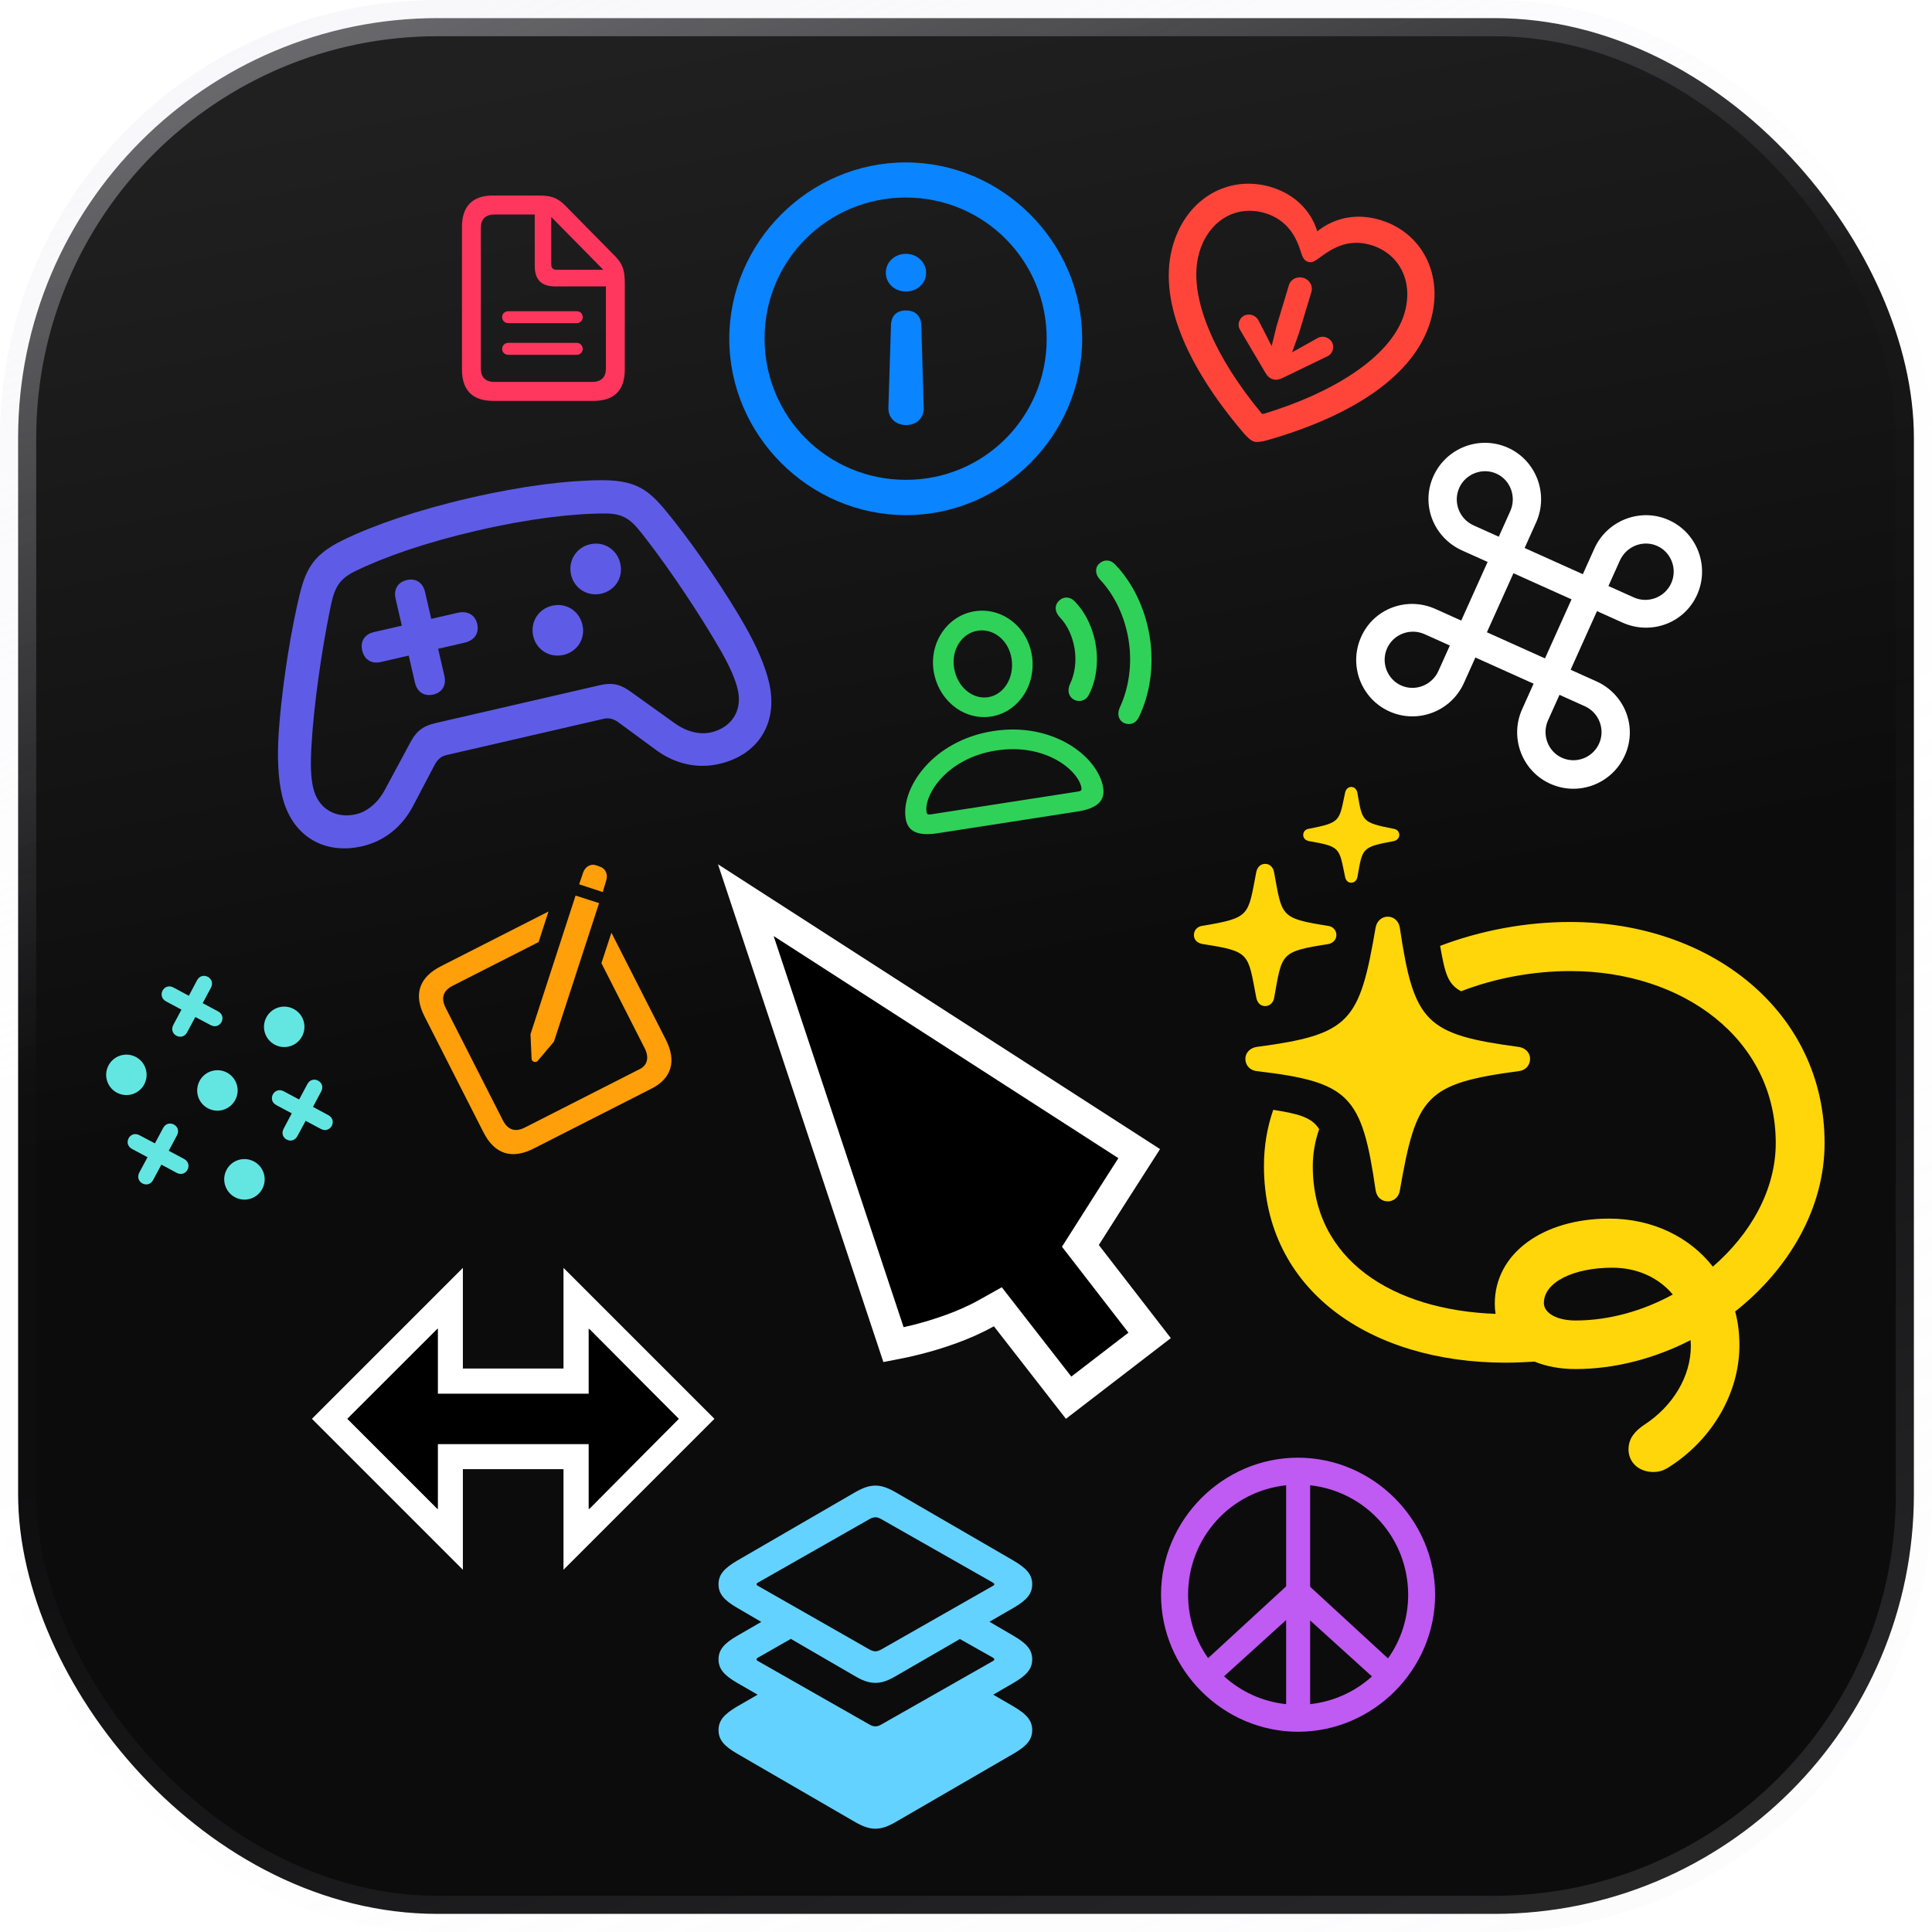 <svg width="128" height="128" viewBox="0 0 128 128" fill="none" xmlns="http://www.w3.org/2000/svg">
<rect x="1.2" y="1.2" width="125.6" height="125.6" rx="27.8" fill="url(#paint0_linear_179_252)" stroke="url(#paint1_linear_179_252)" stroke-width="2.4"/>
<g clip-path="url(#clip0_179_252)" filter="url(#filter0_b_179_252)">
<path d="M98.558 37.23L96.811 41.114L95.107 40.348C93.229 39.503 91.032 40.3 90.183 42.187C89.335 44.074 90.168 46.288 92.055 47.136C93.924 47.977 96.141 47.135 96.99 45.247L97.748 43.562L101.605 45.296L100.847 46.982C99.998 48.869 100.84 51.087 102.709 51.927C104.596 52.776 106.805 51.93 107.653 50.042C108.502 48.155 107.64 45.983 105.762 45.139L104.058 44.373L105.804 40.488L107.508 41.255C109.39 42.09 111.588 41.294 112.436 39.407C113.281 37.528 112.452 35.306 110.565 34.457C108.696 33.617 106.474 34.468 105.63 36.346L104.867 38.041L101.011 36.306L101.773 34.611C102.617 32.733 101.779 30.506 99.91 29.666C98.023 28.817 95.811 29.673 94.966 31.551C94.117 33.438 94.98 35.61 96.854 36.464L98.558 37.23ZM97.631 34.809C96.678 34.38 96.255 33.265 96.679 32.321C97.099 31.387 98.215 30.963 99.14 31.379C100.065 31.795 100.489 32.911 100.056 33.873L99.298 35.558L97.631 34.809ZM108.24 39.579L106.563 38.825L107.321 37.139C107.754 36.178 108.869 35.754 109.794 36.17C110.729 36.59 111.143 37.702 110.723 38.636C110.299 39.58 109.183 40.003 108.24 39.579ZM98.511 41.889L100.27 37.978L104.118 39.708L102.359 43.62L98.511 41.889ZM94.389 42.018L96.056 42.768L95.298 44.454C94.87 45.407 93.754 45.83 92.829 45.414C91.904 44.998 91.476 43.891 91.901 42.948C92.321 42.013 93.436 41.59 94.389 42.018ZM104.998 46.789C105.941 47.213 106.365 48.328 105.944 49.263C105.52 50.206 104.418 50.625 103.483 50.205C102.558 49.789 102.135 48.673 102.563 47.72L103.321 46.035L104.998 46.789Z" fill="white"/>
</g>
<path d="M74.49 47.909C74.858 48.066 75.254 47.92 75.433 47.55C76.189 46.03 76.47 44.111 76.178 42.227C75.885 40.336 75.041 38.584 73.854 37.373C73.572 37.074 73.149 37.056 72.848 37.323C72.531 37.594 72.547 38.041 72.868 38.388C73.844 39.418 74.533 40.866 74.778 42.444C75.022 44.015 74.787 45.599 74.186 46.882C73.993 47.308 74.106 47.74 74.49 47.909ZM65.663 47.472C67.457 47.194 68.67 45.382 68.369 43.439C68.071 41.518 66.382 40.217 64.581 40.497C62.787 40.775 61.56 42.551 61.856 44.457C62.165 46.399 63.861 47.752 65.663 47.472ZM71.212 46.383C71.555 46.535 71.953 46.397 72.135 46.041C72.605 45.145 72.787 43.958 72.605 42.782C72.421 41.598 71.889 40.529 71.168 39.81C70.887 39.526 70.466 39.515 70.187 39.779C69.858 40.067 69.859 40.516 70.207 40.889C70.714 41.405 71.068 42.166 71.198 43C71.326 43.826 71.21 44.652 70.893 45.311C70.682 45.771 70.809 46.194 71.212 46.383ZM65.464 46.192C64.43 46.352 63.406 45.505 63.211 44.247C63.014 43.027 63.738 41.946 64.781 41.785C65.823 41.623 66.831 42.419 67.021 43.648C67.215 44.898 66.507 46.03 65.464 46.192ZM62.106 55.206L71.389 53.765C72.669 53.566 73.225 53.069 73.09 52.198C72.773 50.158 69.802 47.813 65.805 48.434C61.814 49.053 59.686 52.188 60.002 54.228C60.138 55.099 60.818 55.405 62.106 55.206ZM61.66 53.956C61.482 53.983 61.407 53.942 61.385 53.8C61.208 52.661 62.721 50.231 66.004 49.721C69.295 49.211 71.474 51.069 71.65 52.208C71.672 52.349 71.613 52.411 71.435 52.439L61.66 53.956Z" fill="#30D158"/>
<path d="M59.199 89.094L49.412 59.639L75.475 76.43C74.301 78.255 73.128 80.103 71.956 81.949L71.955 81.95L71.579 82.543L72.009 83.098L76.167 88.473L70.799 92.601L66.637 87.255L66.109 86.576L65.358 86.997C63.87 87.834 62.133 88.396 60.74 88.751C60.135 88.904 59.604 89.017 59.199 89.094Z" fill="black" stroke="white" stroke-width="2"/>
<path d="M60.011 10.76C53.604 10.76 48.316 16.049 48.316 22.445C48.316 28.84 53.615 34.129 60.023 34.129C66.418 34.129 71.696 28.84 71.696 22.445C71.696 16.049 66.407 10.76 60.011 10.76ZM60.011 13.088C65.198 13.088 69.345 17.258 69.345 22.445C69.345 27.631 65.198 31.79 60.023 31.79C54.836 31.79 50.666 27.631 50.655 22.445C50.643 17.258 54.825 13.088 60.011 13.088ZM60.023 20.569C59.401 20.569 59.039 20.919 59.028 21.574L58.859 27.01C58.836 27.677 59.333 28.162 60.034 28.162C60.734 28.162 61.22 27.688 61.198 27.021L61.04 21.574C61.017 20.93 60.655 20.569 60.023 20.569ZM60.023 16.817C59.288 16.817 58.689 17.348 58.689 18.071C58.689 18.783 59.277 19.314 60.023 19.314C60.757 19.314 61.356 18.783 61.356 18.071C61.356 17.359 60.746 16.817 60.023 16.817Z" fill="#0A84FF"/>
<g clip-path="url(#clip1_179_252)">
<path d="M18.683 52.688C19.302 55.374 21.452 56.653 23.996 56.066C25.45 55.731 26.615 54.801 27.345 53.438L28.779 50.707C28.978 50.313 29.231 50.104 29.573 50.026L40 47.621C40.342 47.542 40.661 47.619 41.013 47.886L43.498 49.714C44.751 50.619 46.206 50.945 47.659 50.609C50.203 50.023 51.576 47.932 50.957 45.245C50.69 44.089 50.135 42.837 49.37 41.483C48.162 39.361 46.275 36.56 44.606 34.452C43.186 32.669 42.442 31.808 39.893 31.816C37.656 31.822 34.675 32.173 31.141 32.988C27.606 33.803 24.762 34.795 22.748 35.77C20.464 36.876 20.161 37.978 19.666 40.203C19.088 42.83 18.618 46.173 18.461 48.61C18.367 50.163 18.416 51.531 18.683 52.688ZM20.748 52.188C20.593 51.517 20.561 50.677 20.634 49.431C20.785 46.718 21.306 43.142 21.848 40.465C22.11 39.187 22.268 38.466 23.497 37.858C25.414 36.918 28.17 35.946 31.639 35.146C35.096 34.349 38.011 34.013 40.146 34.019C41.516 34.028 41.952 34.612 42.758 35.643C44.44 37.807 46.43 40.804 47.788 43.17C48.398 44.258 48.727 45.029 48.881 45.701C49.209 47.121 48.419 48.219 47.119 48.519C46.326 48.702 45.448 48.464 44.653 47.882L41.861 45.882C41.176 45.378 40.667 45.183 39.72 45.401L28.863 47.905C27.905 48.126 27.534 48.524 27.139 49.276L25.515 52.295C25.055 53.166 24.359 53.767 23.577 53.948C22.267 54.25 21.075 53.609 20.748 52.188ZM23.996 43.09C24.138 43.706 24.612 44.003 25.229 43.861L27.079 43.434L27.492 45.229C27.635 45.845 28.101 46.155 28.706 46.016C29.301 45.879 29.584 45.396 29.442 44.779L29.028 42.984L30.767 42.583C31.439 42.428 31.758 41.949 31.615 41.332C31.478 40.738 30.982 40.446 30.31 40.601L28.571 41.002L28.159 39.219C28.017 38.602 27.551 38.292 26.957 38.429C26.351 38.569 26.068 39.051 26.21 39.668L26.622 41.452L24.772 41.878C24.155 42.021 23.858 42.495 23.996 43.09ZM39.84 39.331C40.765 39.118 41.307 38.251 41.094 37.326C40.881 36.401 40.011 35.848 39.086 36.061C38.183 36.269 37.621 37.153 37.834 38.078C38.048 39.002 38.937 39.54 39.84 39.331ZM37.331 43.389C38.256 43.176 38.799 42.309 38.588 41.395C38.374 40.47 37.505 39.916 36.58 40.13C35.666 40.34 35.115 41.221 35.328 42.146C35.539 43.06 36.417 43.6 37.331 43.389Z" fill="#5E5CE6"/>
</g>
<g clip-path="url(#clip2_179_252)">
<path d="M39.934 59.102L40.168 58.316C40.286 57.917 40.119 57.538 39.734 57.412L39.467 57.32C39.123 57.208 38.757 57.436 38.635 57.81L38.371 58.587L39.934 59.102ZM35.617 70.29L36.7 69.013L39.69 59.835L38.133 59.334L35.147 68.518L35.219 70.155C35.23 70.344 35.494 70.429 35.617 70.29ZM35.358 76.094L43.18 72.115C44.47 71.459 44.846 70.321 44.115 68.884L40.508 61.794L39.845 63.813L42.711 69.447C43.038 70.091 42.86 70.588 42.41 70.817L34.762 74.707C34.144 75.021 33.644 74.869 33.316 74.225L29.522 66.764C29.194 66.12 29.366 65.627 29.984 65.312L35.685 62.413L36.338 60.39L29.213 64.014C27.763 64.751 27.387 65.889 28.118 67.326L32.035 75.028C32.766 76.465 33.907 76.832 35.358 76.094Z" fill="#FF9F0A"/>
</g>
<path d="M77.73 16.179C76.647 19.773 78.599 24.234 82.382 28.678C82.593 28.925 82.862 29.19 83.08 29.256C83.299 29.321 83.67 29.249 83.981 29.16C89.598 27.547 93.68 24.903 94.763 21.309C95.698 18.204 94.201 15.403 91.449 14.575C89.842 14.09 88.367 14.445 87.275 15.328C86.867 14.002 85.828 12.881 84.22 12.397C81.46 11.566 78.665 13.074 77.73 16.179ZM79.466 16.693C80.105 14.572 81.935 13.554 83.812 14.119C85.326 14.575 85.9 15.749 86.19 16.708C86.321 17.124 86.448 17.282 86.667 17.347C86.894 17.416 87.073 17.341 87.418 17.078C88.226 16.468 89.324 15.779 90.83 16.233C92.715 16.801 93.679 18.661 93.04 20.782C92.148 23.744 88.079 26.098 83.818 27.385C83.727 27.413 83.667 27.431 83.633 27.421C83.599 27.411 83.559 27.362 83.507 27.291C80.665 23.865 78.574 19.655 79.466 16.693ZM86.884 19.34C87.005 18.936 86.752 18.529 86.356 18.41C85.952 18.289 85.516 18.488 85.394 18.892L84.575 21.61L84.25 22.934L83.813 22.069L83.389 21.252C83.306 21.071 83.138 20.929 82.961 20.876C82.574 20.759 82.206 20.942 82.092 21.321C82.029 21.531 82.065 21.716 82.184 21.899L83.837 24.701C83.977 24.936 84.123 25.063 84.333 25.126C84.535 25.187 84.726 25.162 84.973 25.043L87.907 23.623C88.107 23.537 88.231 23.399 88.295 23.189C88.409 22.81 88.204 22.455 87.825 22.341C87.64 22.285 87.421 22.311 87.26 22.418L86.456 22.865L85.605 23.343L86.065 22.058L86.884 19.34Z" fill="#FF453A"/>
<path d="M89.523 58.482C89.717 58.482 89.875 58.342 89.928 58.131C90.279 56.162 90.191 56.127 92.353 55.723C92.564 55.67 92.705 55.512 92.705 55.318C92.705 55.107 92.564 54.949 92.353 54.914C90.191 54.492 90.262 54.422 89.928 52.506C89.875 52.295 89.734 52.137 89.523 52.137C89.312 52.137 89.172 52.295 89.119 52.506C88.715 54.422 88.838 54.492 86.693 54.914C86.482 54.949 86.342 55.107 86.342 55.318C86.342 55.529 86.482 55.67 86.711 55.723C88.838 56.092 88.715 56.162 89.119 58.113C89.172 58.342 89.312 58.482 89.523 58.482ZM83.828 66.656C84.109 66.656 84.356 66.428 84.408 66.147C84.953 63.141 84.777 63.053 88.029 62.543C88.328 62.473 88.539 62.244 88.539 61.945C88.539 61.647 88.328 61.4 88.029 61.348C84.777 60.838 84.953 60.715 84.408 57.779C84.356 57.463 84.127 57.234 83.828 57.234C83.512 57.234 83.301 57.445 83.231 57.779C82.668 60.697 82.861 60.803 79.609 61.348C79.311 61.4 79.1 61.647 79.1 61.945C79.1 62.262 79.311 62.473 79.662 62.543C82.844 63.035 82.668 63.141 83.231 66.094C83.301 66.428 83.494 66.656 83.828 66.656ZM91.949 79.594C92.353 79.594 92.67 79.295 92.74 78.891C93.83 72.615 94.428 71.789 100.633 70.963C101.072 70.91 101.371 70.576 101.371 70.154C101.371 69.75 101.072 69.434 100.633 69.363C94.463 68.537 93.672 67.764 92.74 61.453C92.67 61.031 92.353 60.732 91.949 60.732C91.545 60.732 91.228 61.014 91.141 61.435C90.068 67.728 89.453 68.537 83.248 69.363C82.809 69.434 82.51 69.75 82.51 70.154C82.51 70.576 82.809 70.91 83.248 70.963C89.418 71.684 90.227 72.562 91.141 78.873C91.211 79.295 91.51 79.594 91.949 79.594ZM95.412 62.666C95.728 64.459 95.904 65.197 96.801 65.672C99.086 64.793 101.582 64.336 104.043 64.336C111.514 64.336 117.648 68.853 117.648 75.727C117.648 78.838 115.979 81.756 113.482 83.918C111.936 81.949 109.475 80.736 106.609 80.736C102.25 80.736 99.033 83.022 99.033 86.379C99.033 86.607 99.051 86.836 99.086 87.047C92.266 86.801 86.975 83.461 86.975 77.273C86.975 76.394 87.133 75.568 87.397 74.812C86.904 73.986 85.885 73.775 84.356 73.529C83.951 74.689 83.74 75.938 83.74 77.256C83.74 85.465 90.754 90.281 99.754 90.281C100.387 90.281 101.037 90.246 101.67 90.211C102.443 90.527 103.357 90.703 104.377 90.703C107.014 90.703 109.633 90 112.006 88.787C112.006 88.91 112.023 89.051 112.023 89.174C112.023 91.178 110.846 93.164 108.912 94.412C108.297 94.834 107.893 95.309 107.893 96.029C107.893 96.856 108.543 97.523 109.545 97.523C109.967 97.523 110.283 97.4 110.67 97.137C113.482 95.309 115.24 92.25 115.24 89.139C115.24 88.348 115.152 87.592 114.959 86.889C118.475 84.111 120.883 80.103 120.883 75.727C120.883 67.061 113.395 61.084 104.025 61.084C101.072 61.084 98.102 61.647 95.412 62.666ZM102.285 86.326C102.285 84.938 104.271 83.988 106.82 83.988C108.49 83.988 109.896 84.656 110.828 85.764C108.842 86.853 106.592 87.486 104.377 87.486C103.182 87.486 102.285 87.012 102.285 86.326Z" fill="#FFD60A"/>
<path d="M86 114.733C90.966 114.733 95.079 110.629 95.079 105.654C95.079 100.688 90.966 96.575 85.991 96.575C81.025 96.575 76.921 100.688 76.921 105.654C76.921 110.629 81.034 114.733 86 114.733ZM78.714 105.654C78.714 101.875 81.544 98.79 85.209 98.403V105.101L80.041 109.855C79.206 108.678 78.714 107.228 78.714 105.654ZM86.8 105.127V98.403C90.465 98.808 93.286 101.884 93.295 105.654C93.295 107.228 92.803 108.687 91.959 109.873L86.8 105.127ZM85.209 107.333V112.905C83.627 112.738 82.212 112.07 81.096 111.06L85.209 107.333ZM86.8 107.359L90.895 111.068C89.788 112.07 88.373 112.729 86.8 112.905V107.359Z" fill="#BF5AF2"/>
<path d="M32.654 26.558H39.346C40.696 26.558 41.393 25.849 41.393 24.493V18.793C41.393 17.914 41.28 17.512 40.733 16.953L37.45 13.62C36.917 13.08 36.477 12.954 35.686 12.954H32.654C31.31 12.954 30.607 13.664 30.607 15.026V24.493C30.607 25.849 31.31 26.558 32.654 26.558ZM32.761 25.303C32.158 25.303 31.857 24.989 31.857 24.411V15.101C31.857 14.53 32.158 14.21 32.767 14.21H35.429V17.625C35.429 18.535 35.874 18.975 36.779 18.975H40.143V24.411C40.143 24.989 39.842 25.303 39.233 25.303H32.761ZM36.898 17.876C36.634 17.876 36.521 17.763 36.521 17.506V14.373L39.974 17.876H36.898ZM38.21 20.619H33.677C33.439 20.619 33.269 20.789 33.269 21.009C33.269 21.235 33.439 21.41 33.677 21.41H38.21C38.436 21.41 38.605 21.235 38.605 21.009C38.605 20.789 38.436 20.619 38.21 20.619ZM38.21 22.716H33.677C33.439 22.716 33.269 22.892 33.269 23.118C33.269 23.338 33.439 23.507 33.677 23.507H38.21C38.436 23.507 38.605 23.338 38.605 23.118C38.605 22.892 38.436 22.716 38.21 22.716Z" fill="#FF375F"/>
<path d="M59.356 120.704L67.171 116.174C68.014 115.682 68.386 115.26 68.386 114.627C68.386 113.984 68.014 113.573 67.171 113.07L65.805 112.277L67.171 111.483C68.014 110.991 68.386 110.569 68.386 109.936C68.386 109.304 68.014 108.882 67.171 108.39L65.554 107.445L67.171 106.511C68.014 106.019 68.386 105.597 68.386 104.964C68.386 104.321 68.014 103.91 67.171 103.407L59.356 98.877C58.834 98.576 58.422 98.425 58 98.425C57.568 98.425 57.156 98.576 56.634 98.877L48.819 103.407C47.975 103.91 47.604 104.321 47.604 104.964C47.604 105.597 47.975 106.019 48.819 106.511L50.436 107.455L48.819 108.39C47.975 108.882 47.604 109.304 47.604 109.936C47.604 110.569 47.975 110.991 48.819 111.483L50.195 112.277L48.819 113.07C47.975 113.573 47.604 113.984 47.604 114.627C47.604 115.26 47.975 115.682 48.819 116.174L56.634 120.704C57.156 121.006 57.568 121.156 58 121.156C58.422 121.156 58.834 121.006 59.356 120.704ZM58 109.404C57.859 109.404 57.739 109.354 57.588 109.273L50.195 105.055C50.145 105.035 50.125 105.004 50.125 104.964C50.125 104.914 50.145 104.894 50.195 104.864L57.588 100.655C57.739 100.565 57.859 100.525 58 100.525C58.131 100.525 58.251 100.565 58.402 100.655L65.805 104.864C65.845 104.894 65.875 104.914 65.875 104.964C65.875 105.004 65.845 105.035 65.805 105.055L58.402 109.273C58.251 109.354 58.131 109.404 58 109.404ZM58 111.493C58.422 111.493 58.834 111.353 59.356 111.041L63.595 108.59L65.805 109.836C65.845 109.866 65.875 109.886 65.875 109.936C65.875 109.987 65.845 110.007 65.805 110.037L58.402 114.246C58.251 114.336 58.131 114.376 58 114.376C57.859 114.376 57.739 114.336 57.588 114.246L50.195 110.037C50.145 110.007 50.125 109.987 50.125 109.936C50.125 109.886 50.145 109.866 50.195 109.836L52.395 108.58L56.634 111.041C57.156 111.353 57.568 111.493 58 111.493Z" fill="#64D2FF"/>
<path d="M23.017 94L29 88.017V92.333H39V88.033L44.967 94L39 99.983V95.667H29V99.983L23.017 94ZM20.667 94L30.667 104V97.333H37.333V104L47.333 94L37.333 84V90.667H30.667V84L20.667 94Z" fill="white"/>
<path d="M34.833 95.667H39.033V99.983L44.967 94L39.033 88.033V92.367H34.833H29V88.033L23.017 94L29 99.983V95.667H34.833Z" fill="black"/>
<g clip-path="url(#clip3_179_252)">
<path d="M11.005 66.347L12.023 66.89L11.484 67.9C11.146 68.535 12.062 69.024 12.4 68.389L12.94 67.379L13.956 67.916C14.591 68.254 15.079 67.338 14.439 67.001L13.428 66.462L13.972 65.444C14.314 64.802 13.392 64.314 13.053 64.949L12.512 65.973L11.492 65.424C10.857 65.086 10.368 66.002 11.005 66.347ZM19.224 69.312C19.926 69.099 20.328 68.347 20.112 67.638C19.898 66.935 19.146 66.534 18.443 66.748C17.735 66.963 17.334 67.715 17.547 68.418C17.763 69.127 18.515 69.528 19.224 69.312ZM8.767 72.493C9.47 72.28 9.871 71.528 9.655 70.819C9.441 70.116 8.689 69.715 7.987 69.929C7.278 70.144 6.877 70.897 7.091 71.599C7.306 72.308 8.058 72.709 8.767 72.493ZM14.791 73.528C15.499 73.313 15.901 72.561 15.687 71.858C15.469 71.143 14.725 70.746 14.011 70.964C13.308 71.178 12.907 71.93 13.122 72.638C13.336 73.341 14.088 73.742 14.791 73.528ZM8.756 76.126L9.775 76.669L9.23 77.681C8.893 78.322 9.809 78.811 10.148 78.176L10.691 77.158L11.704 77.703C12.338 78.041 12.827 77.125 12.191 76.78L11.18 76.241L11.723 75.223C12.062 74.588 11.145 74.099 10.807 74.734L10.264 75.752L9.239 75.211C8.605 74.872 8.116 75.789 8.756 76.126ZM18.312 73.218L19.33 73.762L18.793 74.778C18.449 75.415 19.365 75.903 19.704 75.269L20.249 74.257L21.259 74.796C21.894 75.134 22.383 74.218 21.748 73.879L20.736 73.334L21.279 72.316C21.618 71.681 20.701 71.192 20.363 71.827L19.819 72.845L18.801 72.302C18.166 71.963 17.672 72.882 18.312 73.218ZM16.583 79.421C17.292 79.205 17.693 78.453 17.477 77.744C17.262 77.035 16.51 76.634 15.801 76.85C15.098 77.064 14.697 77.816 14.913 78.524C15.129 79.233 15.88 79.634 16.583 79.421Z" fill="#63E6E2"/>
</g>
<defs>
<filter id="filter0_b_179_252" x="-176" y="-236" width="554.309" height="554.309" filterUnits="userSpaceOnUse" color-interpolation-filters="sRGB">
<feFlood flood-opacity="0" result="BackgroundImageFix"/>
<feGaussianBlur in="BackgroundImageFix" stdDeviation="128"/>
<feComposite in2="SourceAlpha" operator="in" result="effect1_backgroundBlur_179_252"/>
<feBlend mode="normal" in="SourceGraphic" in2="effect1_backgroundBlur_179_252" result="shape"/>
</filter>
<linearGradient id="paint0_linear_179_252" x1="58.5" y1="-7.7649e-07" x2="71" y2="64" gradientUnits="userSpaceOnUse">
<stop stop-color="#202021"/>
<stop offset="1" stop-color="#0C0C0D"/>
</linearGradient>
<linearGradient id="paint1_linear_179_252" x1="8.967" y1="-2.83801e-05" x2="69.951" y2="140.395" gradientUnits="userSpaceOnUse">
<stop stop-color="#EBEBF5" stop-opacity="0.4"/>
<stop offset="0.406" stop-color="#EBEBF5" stop-opacity="0.01"/>
<stop offset="0.574" stop-color="#EBEBF5" stop-opacity="0.01"/>
<stop offset="1" stop-color="#EBEBF5" stop-opacity="0.12"/>
</linearGradient>
<clipPath id="clip0_179_252">
<rect width="32" height="32" fill="white" transform="translate(93.124 20) rotate(24.212)"/>
</clipPath>
<clipPath id="clip1_179_252">
<rect width="36" height="36" fill="white" transform="translate(12 30.089) rotate(-12.985)"/>
</clipPath>
<clipPath id="clip2_179_252">
<rect width="24" height="24" fill="white" transform="translate(20 62.88) rotate(-26.959)"/>
</clipPath>
<clipPath id="clip3_179_252">
<rect width="20" height="20" fill="white" transform="translate(2 65.821) rotate(-16.921)"/>
</clipPath>
</defs>
</svg>
